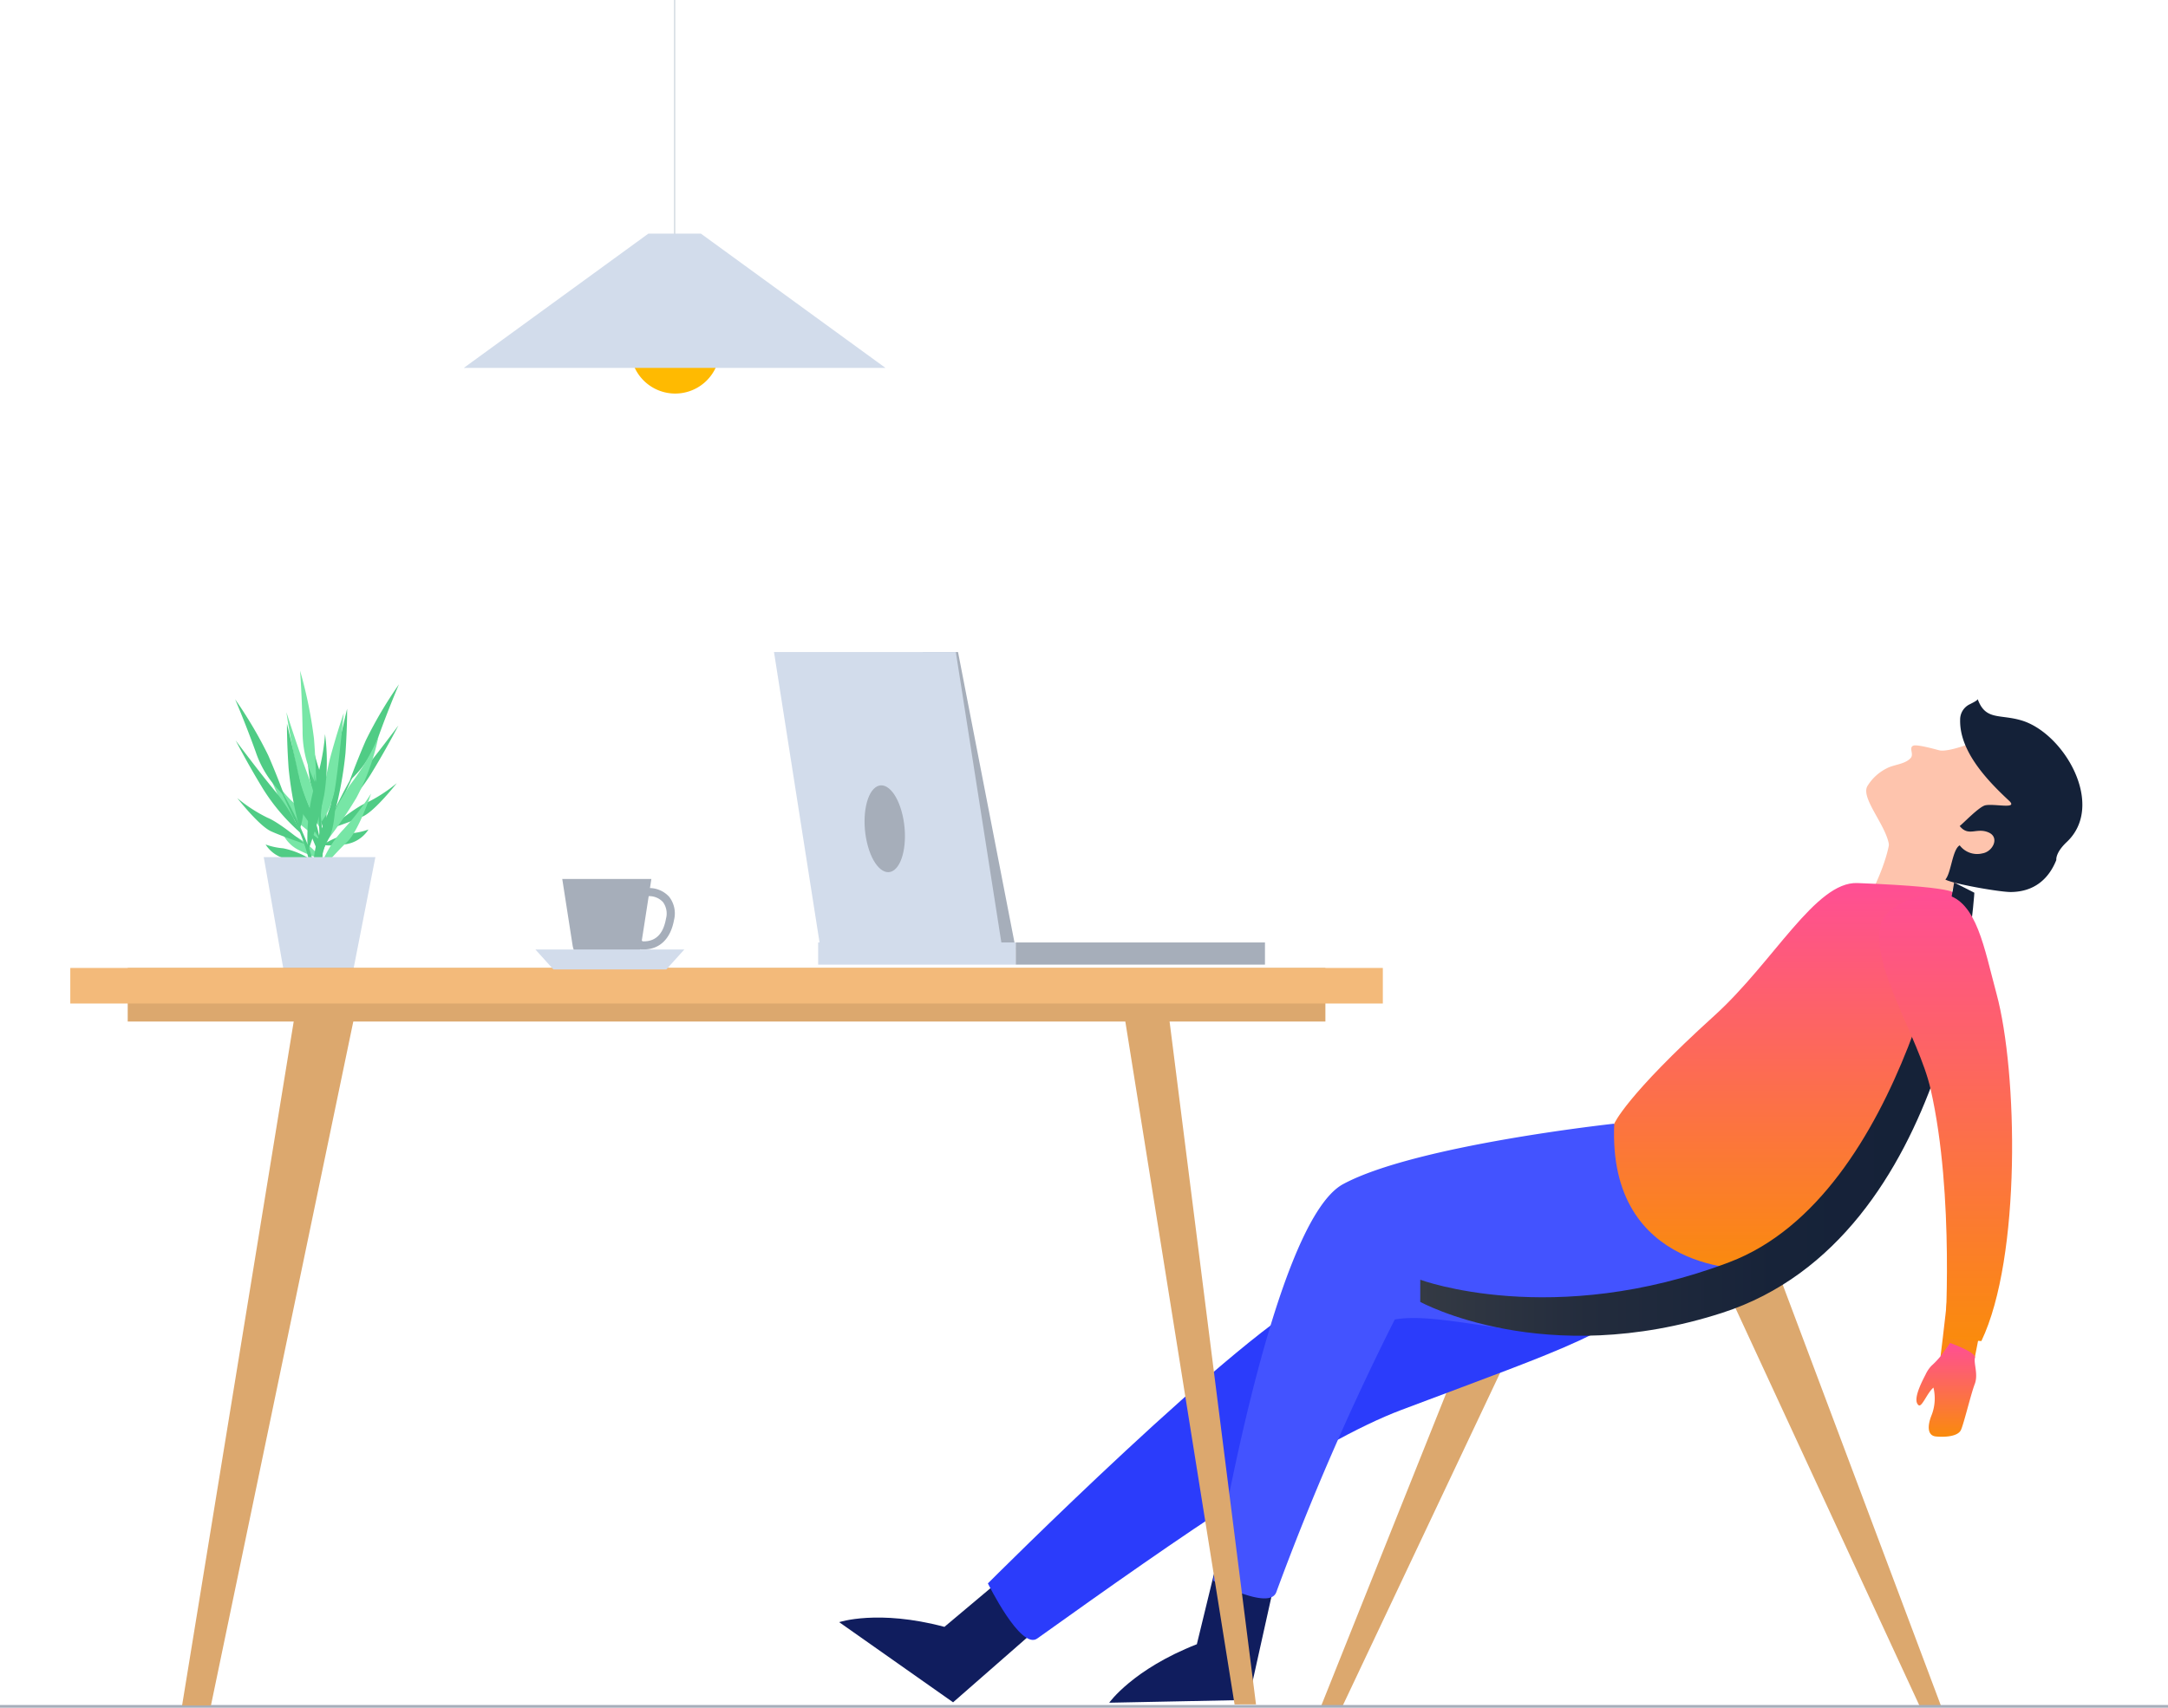 <svg xmlns="http://www.w3.org/2000/svg" xmlns:xlink="http://www.w3.org/1999/xlink" width="401.403" height="316.25" viewBox="0 0 401.403 316.25">
  <defs>
    <linearGradient id="linear-gradient" x1="-6.635" y1="-0.966" x2="-5.313" y2="-0.966" gradientUnits="objectBoundingBox">
      <stop offset="0" stop-color="#343a44"/>
      <stop offset="0.301" stop-color="#232c3d"/>
      <stop offset="0.639" stop-color="#172339"/>
      <stop offset="1" stop-color="#142138"/>
    </linearGradient>
    <linearGradient id="linear-gradient-2" x1="0.5" x2="0.5" y2="1" gradientUnits="objectBoundingBox">
      <stop offset="0" stop-color="#ff4e95"/>
      <stop offset="1" stop-color="#fa8b0c"/>
    </linearGradient>
    <linearGradient id="linear-gradient-3" x1="0" y1="0.5" x2="1" y2="0.5" xlink:href="#linear-gradient"/>
  </defs>
  <g id="Group_1622" data-name="Group 1622" transform="translate(-249.412 -77.426)">
    <g id="Group_1609" data-name="Group 1609" transform="translate(404.785 206.876)">
      <path id="Path_1012" data-name="Path 1012" d="M548.348,301.649l35.2,76.08,3.967-.013-30.437-81.009Z" transform="translate(-383.522 -191.279)" fill="#dca86e"/>
      <path id="Path_1013" data-name="Path 1013" d="M516.958,302.951l-35.2,74.454-3.967-.013,30.437-76.131Z" transform="translate(-388.54 -190.955)" fill="#dca86e"/>
      <path id="Path_1014" data-name="Path 1014" d="M433.449,357.718l-17.891,15.656L394.467,358.53s7.179-2.408,19.487.871l12.6-10.586Z" transform="translate(-394.467 -187.572)" fill="#101d5e"/>
      <path id="Path_1015" data-name="Path 1015" d="M535.184,276.507s-39.541,20.268-53.51,26.332-61.5,53.656-61.5,53.656,6.084,12.39,9.127,10.213c26.835-19.186,51.557-36.353,67.444-42.343,31.458-11.862,40.225-14.44,48.284-23.779C545.033,300.586,540.306,289.363,535.184,276.507Z" transform="translate(-392.638 -192.716)" fill="#2b3cfb"/>
      <g id="Group_1606" data-name="Group 1606" transform="translate(49.996 78.646)">
        <path id="Path_1016" data-name="Path 1016" d="M472.086,349.872l-5.156,23.207-25.786.515s4.363-6.188,16.224-10.83l3.889-15.987Z" transform="translate(-441.143 -266.363)" fill="#101d5e"/>
        <path id="Path_1017" data-name="Path 1017" d="M533.375,271.7s-36.78,3.967-50.189,11.188S459.1,356.322,459.1,356.322s10.414,5.653,11.7,2.142a482.142,482.142,0,0,1,21.94-50.5c13.215-2.414,43.824,12.483,65.948-9.308C558.7,298.652,539.563,284.08,533.375,271.7Z" transform="translate(-439.865 -271.703)" fill="#4353ff"/>
      </g>
      <g id="Group_1607" data-name="Group 1607" transform="translate(187.425)">
        <path id="Path_1018" data-name="Path 1018" d="M588.9,230.663a49.018,49.018,0,0,0-4.33,9.9l-15.129-1.4s7.811-11.835,7.213-19.013Z" transform="translate(-569.446 -196.724)" fill="#fec4ad"/>
        <path id="Path_1019" data-name="Path 1019" d="M585.47,207.275c-.858-.228-4.092-1.118-4.746-.852-.907.37.148,1.56-.491,2.286-1.034,1.176-3.1,1.2-4.437,1.915a8.824,8.824,0,0,0-3.587,3.3c-1.232,2.165,3.255,7,3.957,10.618,1.47,7.575,11.044,8.7,18.824,6.376,2.781-.829,5.34-3.33,6.855-5.756,1.782-2.851.778-7.618-.715-10.456a13.274,13.274,0,0,0-4.217-4.24c-1.4-.966-1.791-4.989-3.48-5.274C593.432,205.2,587.4,207.788,585.47,207.275Z" transform="translate(-569.265 -197.788)" fill="#fec4ad"/>
        <path id="Path_1020" data-name="Path 1020" d="M606.218,228.1c.017.015-.26-1.27,1.933-3.337,7.258-6.834-.506-20.2-8.414-22.529-4.047-1.191-6.632.064-8.085-3.957.1.288-1.636,1.026-1.807,1.172a3.134,3.134,0,0,0-1.432,2.7c-.134,5.842,5.094,11.281,9.05,14.96,1.779,1.655-2.6.513-4.363.85-1.149.221-4.129,3.368-4.769,3.844,1.658,2.065,3.135.2,5.373,1.2,2.066.922.757,3.552-1.17,3.864a4.047,4.047,0,0,1-4.2-1.486c-1.368.742-1.586,5.172-2.661,6.333,1.482.814,10.131,2.334,12.161,2.31C602.169,233.97,604.826,231.573,606.218,228.1Z" transform="translate(-568.292 -198.28)" fill="url(#linear-gradient)"/>
      </g>
      <path id="Path_1021" data-name="Path 1021" d="M591.334,232.309c3.172,35.38-37.567,69.3-37.567,69.3s-26.6,1-25.322-26.949c0,0,2.069-5.082,18.537-20.005,11-9.971,18.731-24.851,26.473-24.555C594.6,230.911,591.334,232.309,591.334,232.309Z" transform="translate(-384.94 -196.017)" fill="url(#linear-gradient-2)"/>
      <path id="Path_1022" data-name="Path 1022" d="M494.91,303.569s24.533,9.151,57.231-3.252S593.757,230,593.757,230l3.741,1.9s-3.642,63.908-46.692,77.8c-32.91,10.617-55.9-2.028-55.9-2.028Z" transform="translate(-387.322 -196.024)" fill="url(#linear-gradient-3)"/>
      <g id="Group_1608" data-name="Group 1608" transform="translate(192.573 36.046)">
        <path id="Path_1023" data-name="Path 1023" d="M583.481,265.745s3.917,13.574,4.135,20.341-2.674,29.737-2.674,29.737l6.231.789s5.538-27.379,5.668-36.315-5.023-23.41-5.023-23.41Z" transform="translate(-573.596 -230.157)" fill="url(#linear-gradient-2)"/>
        <path id="Path_1024" data-name="Path 1024" d="M583.747,268.093c4.524,19.768,2.649,46.261,2.649,46.261l6.762.431c7.413-15.507,6.719-49.866,2.8-64.322-2.3-8.493-3.66-17.057-9.407-18.377-3.593-.826-10.982,1.8-11.973,5.355C572.43,245.145,581.528,258.4,583.747,268.093Z" transform="translate(-574.252 -231.932)" fill="url(#linear-gradient-2)"/>
        <path id="Path_1025" data-name="Path 1025" d="M582.354,315.488c-1.492,2.843-2.168,4.925-1.29,5.643.607.495,1.582-2.264,2.761-3.249a8.531,8.531,0,0,1-.343,5.1c-.832,2.049-.759,3.8.8,3.951s4.09.048,4.652-1.242,1.843-6.671,2.535-8.462-.226-3.849.037-4.875-4.6-2.742-4.6-2.742c-.267.412-1.764,2.455-1.764,2.455a15.769,15.769,0,0,1-1.7,1.787A6.017,6.017,0,0,0,582.354,315.488Z" transform="translate(-573.795 -226.407)" fill="url(#linear-gradient-2)"/>
      </g>
    </g>
    <g id="Group_1610" data-name="Group 1610" transform="translate(335.291 77.426)">
      <line id="Line_66" data-name="Line 66" y2="47.128" transform="translate(39.029)" fill="none" stroke="#d4dbe2" stroke-miterlimit="10" stroke-width="0.25"/>
      <path id="Path_1026" data-name="Path 1026" d="M374.912,138.938a8.266,8.266,0,1,1-7.6-8.878A8.266,8.266,0,0,1,374.912,138.938Z" transform="translate(-327.538 -73.684)" fill="#ffba01"/>
      <path id="Path_1027" data-name="Path 1027" d="M407.645,142.679H329.588l34.162-24.858h9.734Z" transform="translate(-329.588 -74.553)" fill="#d2dceb"/>
    </g>
    <line id="Line_67" data-name="Line 67" x2="401.403" transform="translate(249.412 393.426)" fill="none" stroke="#a6aeba" stroke-miterlimit="10" stroke-width="0.5"/>
    <g id="Group_1621" data-name="Group 1621" transform="translate(262.426 198.176)">
      <g id="Group_1614" data-name="Group 1614" transform="translate(30.517 3.448)">
        <g id="Group_1611" data-name="Group 1611" transform="translate(11.675 2.531)">
          <path id="Path_1028" data-name="Path 1028" d="M306.988,220.054a32.9,32.9,0,0,1,4.638-7.623c2.992-3.591,7.452-9.572,7.452-9.572s-2.175,4.257-5.129,9.066A36.772,36.772,0,0,1,306.988,220.054Z" transform="translate(-300.522 -195.233)" fill="#50cc85"/>
          <path id="Path_1029" data-name="Path 1029" d="M309.876,213.552a19.058,19.058,0,0,0,5.3-8.111c1.989-5.509,3.8-9.7,3.8-9.7a77.845,77.845,0,0,0-6.143,10.4C310.989,210.4,309.876,213.552,309.876,213.552Z" transform="translate(-300.316 -195.739)" fill="#50cc85"/>
          <path id="Path_1030" data-name="Path 1030" d="M307.241,219.48a69.466,69.466,0,0,0,2.073-11.329c.341-5.029.3-8.188.3-8.188s-2.185,9.125-2.844,13A12.548,12.548,0,0,0,307.241,219.48Z" transform="translate(-300.552 -195.439)" fill="#50cc85"/>
          <path id="Path_1031" data-name="Path 1031" d="M306.046,223.536a36.617,36.617,0,0,0-1.269-12.293,38.585,38.585,0,0,1-1.923-9.49,39.149,39.149,0,0,0,.164,11.316A74.968,74.968,0,0,0,306.046,223.536Z" transform="translate(-300.841 -195.311)" fill="#50cc85"/>
          <path id="Path_1032" data-name="Path 1032" d="M306.313,221.315s4.609-3.936,6.939-4.862a27.686,27.686,0,0,0,5.574-3.625s-4,5.126-6.24,6.143S306.313,221.315,306.313,221.315Z" transform="translate(-300.57 -194.523)" fill="#50cc85"/>
          <path id="Path_1033" data-name="Path 1033" d="M305.1,226.96a18.594,18.594,0,0,0-1.613-8.564,44.955,44.955,0,0,1-2.536-7.5s-.122,6.817,1.233,9.375S305.1,226.96,305.1,226.96Z" transform="translate(-300.951 -194.661)" fill="#50cc85"/>
          <path id="Path_1034" data-name="Path 1034" d="M305.23,223.672a14.877,14.877,0,0,1,5.2-2.126,12.529,12.529,0,0,0,3.235-.706,6.051,6.051,0,0,1-4.441,2.758C306.077,224,305.23,223.672,305.23,223.672Z" transform="translate(-300.647 -193.954)" fill="#50cc85"/>
          <path id="Path_1035" data-name="Path 1035" d="M303.612,230.351c.572-2.228,1.31-5.672,2.069-7.973a70.414,70.414,0,0,1,5.665-11.624c-2.436,5.4-4.215,8.442-5.44,13.1-.485,1.848-1.324,4.411-1.778,6.086C304.054,230.4,303.687,230.784,303.612,230.351Z" transform="translate(-300.762 -194.671)" fill="#50cc85"/>
        </g>
        <g id="Group_1612" data-name="Group 1612" transform="translate(6.104)">
          <path id="Path_1036" data-name="Path 1036" d="M305.122,222.034a34.945,34.945,0,0,0-2.025-9.267c-1.764-4.645-4.178-12.2-4.178-12.2s.713,5.031,2.018,10.887A39.087,39.087,0,0,0,305.122,222.034Z" transform="translate(-295.526 -192.865)" fill="#77e6a6"/>
          <path id="Path_1037" data-name="Path 1037" d="M304.269,214.43a20.264,20.264,0,0,1-2.524-9.986c-.093-6.225-.465-11.068-.465-11.068a82.637,82.637,0,0,1,2.576,12.585C304.239,210.88,304.269,214.43,304.269,214.43Z" transform="translate(-295.358 -193.376)" fill="#77e6a6"/>
          <path id="Path_1038" data-name="Path 1038" d="M304.753,221.161a73.774,73.774,0,0,1,1.836-12.1c1.4-5.174,2.528-8.334,2.528-8.334s-.96,9.927-1.638,14.051A13.343,13.343,0,0,1,304.753,221.161Z" transform="translate(-295.111 -192.853)" fill="#77e6a6"/>
          <path id="Path_1039" data-name="Path 1039" d="M304.794,225.589a38.943,38.943,0,0,1,5.528-11.918,41.017,41.017,0,0,0,5.216-8.873,41.62,41.62,0,0,1-4.08,11.318A79.692,79.692,0,0,1,304.794,225.589Z" transform="translate(-295.108 -192.564)" fill="#77e6a6"/>
          <path id="Path_1040" data-name="Path 1040" d="M305.392,223.543s-3.271-5.551-5.292-7.287a29.434,29.434,0,0,1-4.349-5.571s2.252,6.537,4.147,8.332S305.392,223.543,305.392,223.543Z" transform="translate(-295.751 -192.145)" fill="#77e6a6"/>
          <path id="Path_1041" data-name="Path 1041" d="M304.466,229.348a19.778,19.778,0,0,1,4.584-8.05,47.763,47.763,0,0,0,5.145-6.666s-2.234,6.895-4.482,9S304.466,229.348,304.466,229.348Z" transform="translate(-295.131 -191.864)" fill="#77e6a6"/>
          <path id="Path_1042" data-name="Path 1042" d="M305.394,226.194a15.855,15.855,0,0,0-4.494-3.937,13.331,13.331,0,0,1-3.008-1.827,6.432,6.432,0,0,0,3.51,4.308C304.43,226.226,305.394,226.194,305.394,226.194Z" transform="translate(-295.599 -191.452)" fill="#77e6a6"/>
          <path id="Path_1043" data-name="Path 1043" d="M304.662,233.451c.2-2.437.646-6.154.679-8.73a74.856,74.856,0,0,0-1.674-13.644c.579,6.274,1.318,9.943.936,15.052-.151,2.024-.194,4.891-.317,6.731C304.2,233.347,304.437,233.861,304.662,233.451Z" transform="translate(-295.188 -192.117)" fill="#50cc85"/>
        </g>
        <g id="Group_1613" data-name="Group 1613" transform="translate(0 5.304)">
          <path id="Path_1044" data-name="Path 1044" d="M302.241,222.644a32.9,32.9,0,0,0-4.638-7.623c-2.993-3.592-7.452-9.572-7.452-9.572s2.175,4.257,5.129,9.066A36.773,36.773,0,0,0,302.241,222.644Z" transform="translate(-290.045 -197.821)" fill="#50cc85"/>
          <path id="Path_1045" data-name="Path 1045" d="M299.154,216.142a19.067,19.067,0,0,1-5.3-8.111c-1.989-5.509-3.8-9.7-3.8-9.7a77.81,77.81,0,0,1,6.143,10.406C298.042,212.994,299.154,216.142,299.154,216.142Z" transform="translate(-290.052 -198.328)" fill="#50cc85"/>
          <path id="Path_1046" data-name="Path 1046" d="M301.388,222.07a69.334,69.334,0,0,1-2.073-11.329c-.341-5.03-.3-8.188-.3-8.188s2.185,9.125,2.844,13A12.548,12.548,0,0,1,301.388,222.07Z" transform="translate(-289.415 -198.027)" fill="#50cc85"/>
          <path id="Path_1047" data-name="Path 1047" d="M302.62,226.126a36.617,36.617,0,0,1,1.269-12.293,38.648,38.648,0,0,0,1.923-9.49,39.149,39.149,0,0,1-.164,11.316A74.963,74.963,0,0,1,302.62,226.126Z" transform="translate(-289.164 -197.9)" fill="#50cc85"/>
          <path id="Path_1048" data-name="Path 1048" d="M302.944,223.9s-4.609-3.936-6.939-4.863a27.649,27.649,0,0,1-5.574-3.624s4,5.125,6.24,6.142S302.944,223.9,302.944,223.9Z" transform="translate(-290.025 -197.112)" fill="#50cc85"/>
          <path id="Path_1049" data-name="Path 1049" d="M303.6,229.55a18.6,18.6,0,0,1,1.613-8.565,44.961,44.961,0,0,0,2.536-7.5s.122,6.817-1.233,9.375S303.6,229.55,303.6,229.55Z" transform="translate(-289.091 -197.25)" fill="#50cc85"/>
          <path id="Path_1050" data-name="Path 1050" d="M303.756,226.261a14.911,14.911,0,0,0-5.2-2.126,12.512,12.512,0,0,1-3.235-.7,6.045,6.045,0,0,0,4.441,2.757C302.909,226.586,303.756,226.261,303.756,226.261Z" transform="translate(-289.677 -196.542)" fill="#50cc85"/>
          <path id="Path_1051" data-name="Path 1051" d="M305.327,232.94c-.572-2.228-1.309-5.672-2.068-7.972a70.365,70.365,0,0,0-5.665-11.624c2.436,5.4,4.215,8.442,5.44,13.1.485,1.848,1.324,4.411,1.778,6.085C304.885,232.989,305.253,233.374,305.327,232.94Z" transform="translate(-289.516 -197.26)" fill="#50cc85"/>
        </g>
        <path id="Path_1052" data-name="Path 1052" d="M311.364,247.625h-12.5l-3.862-22.011h20.669Z" transform="translate(-289.7 -191.083)" fill="#d2dceb"/>
      </g>
      <g id="Group_1616" data-name="Group 1616" transform="translate(0 58.505)">
        <g id="Group_1615" data-name="Group 1615" transform="translate(20.698 7.506)">
          <path id="Path_1053" data-name="Path 1053" d="M443.572,251.81l20.609,128.863,3.967-.012L451.843,251.784Z" transform="translate(-269.313 -251.784)" fill="#dca86e"/>
          <path id="Path_1054" data-name="Path 1054" d="M313.071,251.864,286.229,380.855l-5.344.013L301.929,251.89Z" transform="translate(-280.885 -251.779)" fill="#dca86e"/>
        </g>
        <rect id="Rectangle_556" data-name="Rectangle 556" width="221.751" height="9.924" transform="translate(10.632)" fill="#dca86e"/>
        <rect id="Rectangle_557" data-name="Rectangle 557" width="243.015" height="6.588" fill="#f3ba7a"/>
      </g>
      <g id="Group_1618" data-name="Group 1618" transform="translate(130.293)">
        <g id="Group_1617" data-name="Group 1617">
          <path id="Path_1055" data-name="Path 1055" d="M426.139,245.188h-8.625l-8.625-55.031h6.557Z" transform="translate(-381.375 -190.157)" fill="#a6aeba"/>
          <path id="Path_1056" data-name="Path 1056" d="M425.49,245.188H391.827L383.2,190.157h33.663Z" transform="translate(-383.202 -190.157)" fill="#d2dceb"/>
          <rect id="Rectangle_558" data-name="Rectangle 558" width="36.591" height="4.105" transform="translate(8.173 53.784)" fill="#d2dceb"/>
          <rect id="Rectangle_559" data-name="Rectangle 559" width="46.136" height="4.105" transform="translate(44.764 53.784)" fill="#a6aeba"/>
          <path id="Path_1057" data-name="Path 1057" d="M405.888,218.711c.975,4.212.289,8.762-1.531,10.162s-4.086-.88-5.06-5.093-.289-8.763,1.532-10.162S404.914,214.5,405.888,218.711Z" transform="translate(-382.089 -188.518)" fill="#a6aeba"/>
        </g>
      </g>
      <g id="Group_1620" data-name="Group 1620" transform="translate(91.091 42.023)">
        <path id="Path_1058" data-name="Path 1058" d="M357.24,245.063h-4.775a4,4,0,0,1-3.953-3.387L346.6,229.389h16.5l-1.908,12.287A4,4,0,0,1,357.24,245.063Z" transform="translate(-346.604 -229.389)" fill="#a6aeba"/>
        <g id="Group_1619" data-name="Group 1619" transform="translate(11.226 1.69)">
          <path id="Path_1059" data-name="Path 1059" d="M360.919,242.333c-.174,0-.348-.006-.527-.02l-.224-.017-.178-.137c-.119-.09-2.9-2.272-2.9-5.393,0-3.2,2.123-5.8,4.732-5.8a4.944,4.944,0,0,1,3.842,1.632,5.019,5.019,0,0,1,.88,4.3h0C365.911,240.378,363.875,242.333,360.919,242.333Zm-.179-1.5c3.012.1,3.963-2.214,4.321-4.2h0a3.611,3.611,0,0,0-.556-3.068,3.447,3.447,0,0,0-2.687-1.1c-1.78,0-3.229,1.927-3.229,4.3A6.007,6.007,0,0,0,360.74,240.828Z" transform="translate(-357.085 -230.967)" fill="#a6aeba"/>
        </g>
      </g>
      <path id="Path_1060" data-name="Path 1060" d="M345.291,245.275H366.2l3.335-3.692H341.956Z" transform="translate(-255.843 -186.499)" fill="#d2dceb"/>
    </g>
  </g>
</svg>
